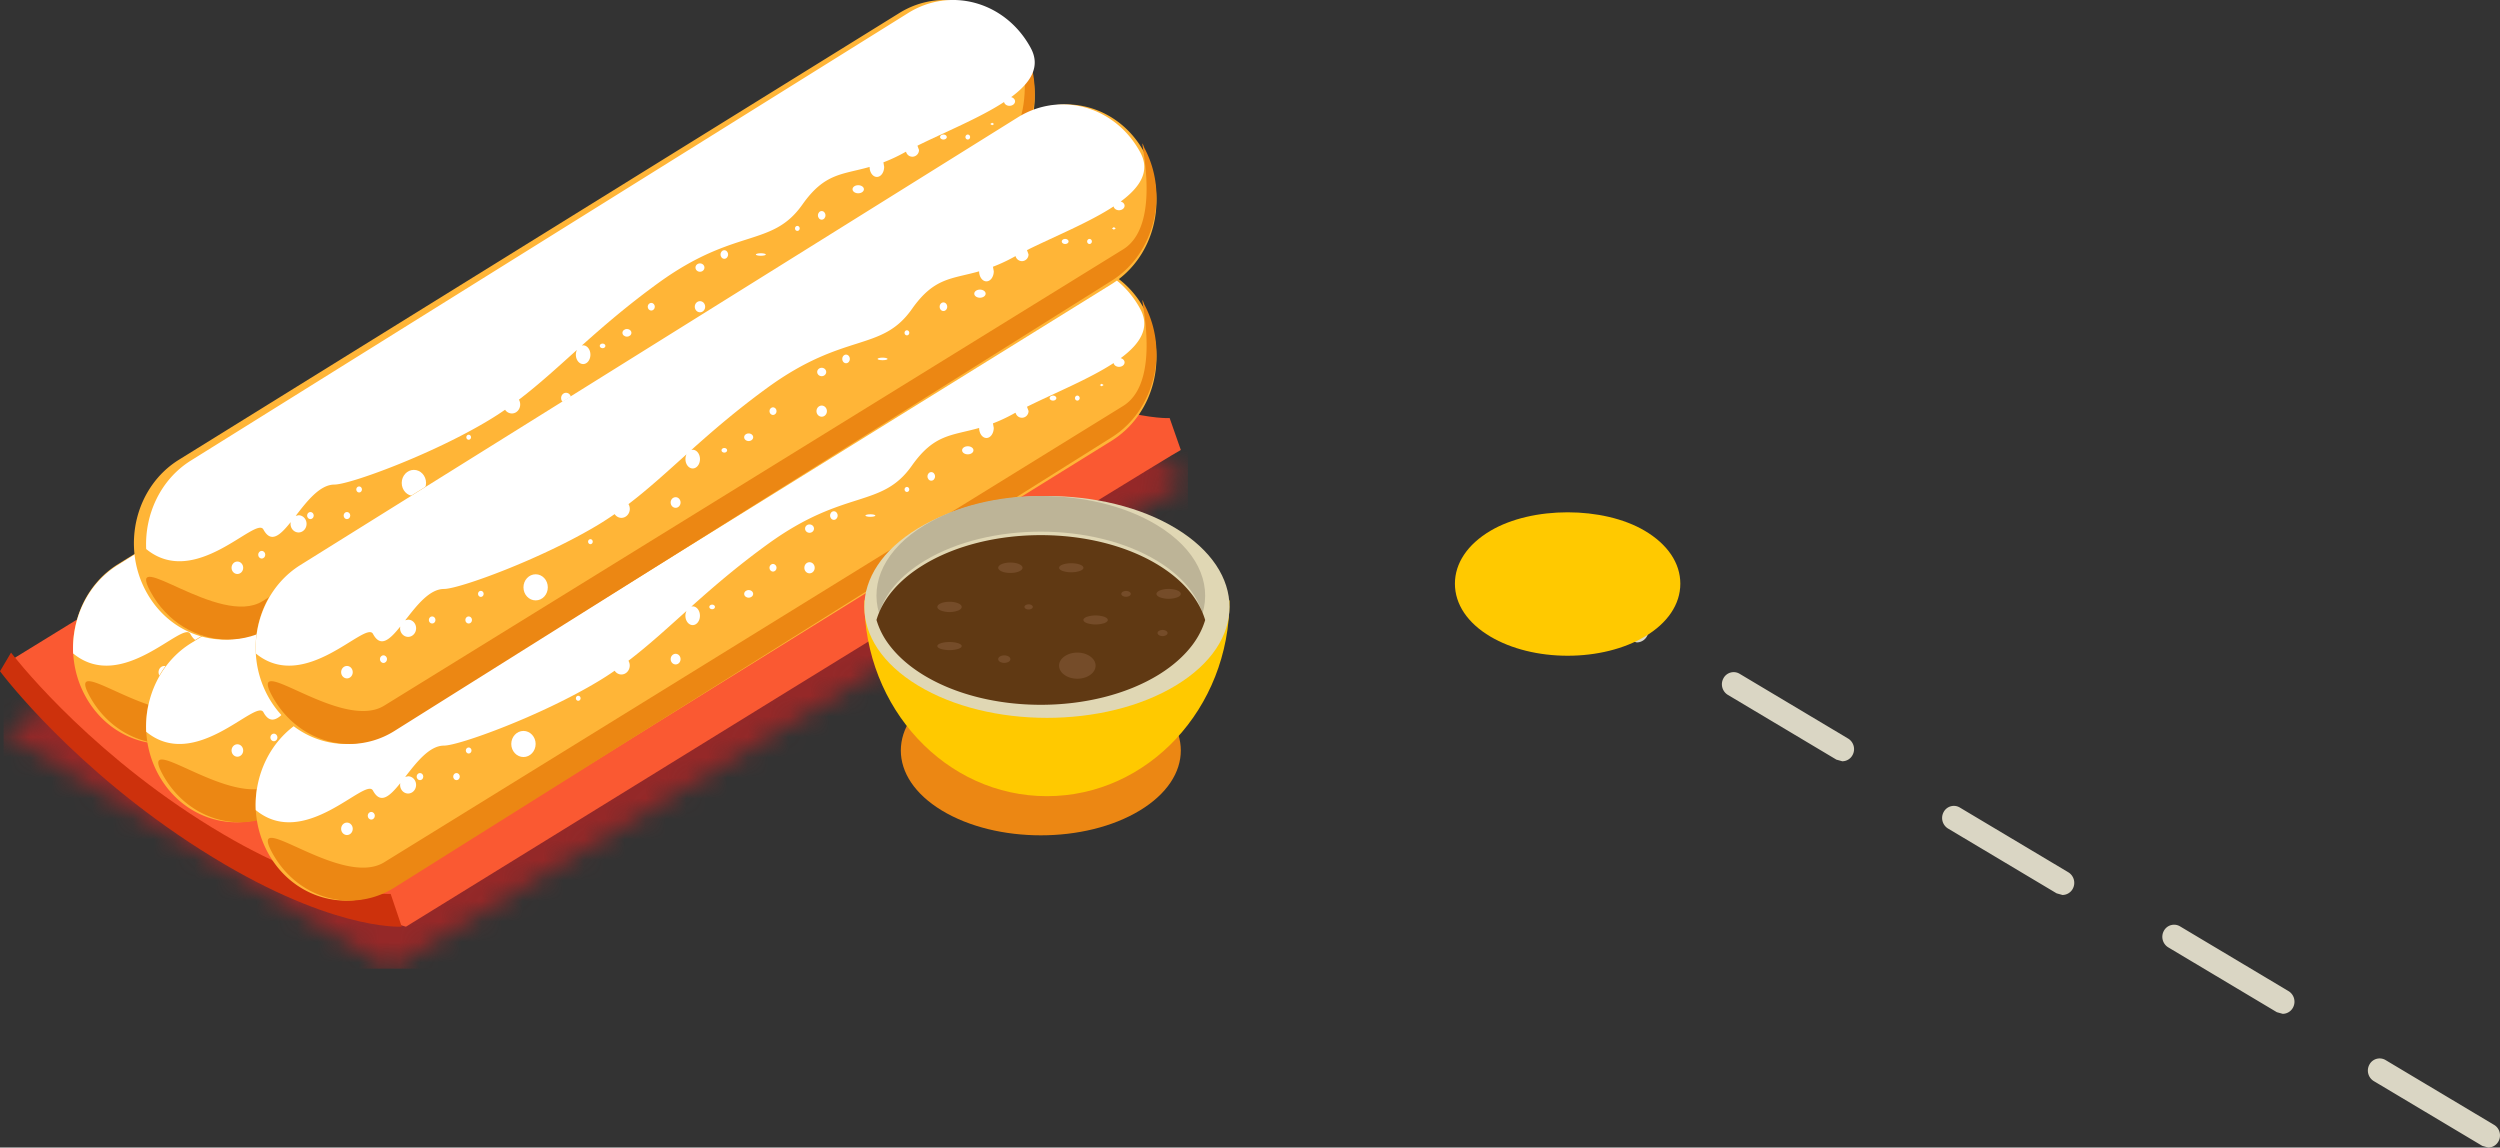 <svg xmlns="http://www.w3.org/2000/svg" xmlns:xlink="http://www.w3.org/1999/xlink" width="122" height="56" viewBox="0 0 122 56">
    <rect x="0" y="0" width="122" height="56" fill="#333333" stroke="none"/>
    <defs>
        <path id="a" d="M19.03 35.806L.176 24.26 39.115.4 57.97 11.944z"/>
    </defs>
    <g fill="none" fill-rule="evenodd">
        <g transform="translate(0 11.465)">
            <mask id="b" fill="#fff">
                <use xlink:href="#a"/>
            </mask>
            <path fill="#952828" d="M.175 35.806H57.97V.399H.175z" mask="url(#b)"/>
        </g>
        <path fill="#FA5932" d="M19.81 45.223C6.114 41.3.74 32.369.594 32.18L38.41 8.917s3.429 4.362 9.335 7.996c5.93 3.649 9.3 3.492 9.335 3.49l.544 1.556c-.148.01-37.814 23.264-37.814 23.264"/>
        <path fill="#CD310C" d="M9.803 41.473C3.63 37.55.144 32.95 0 32.757l.54-.909-.27.454.268-.455c.035.044 3.406 4.474 9.265 8.198 5.884 3.741 9.228 3.582 9.262 3.579l.539 1.596c-.146.008-3.632.175-9.801-3.747"/>
        <path fill="#FFB537" d="M7.97 36.306c-1.517 0-2.994-.84-3.81-2.345-1.22-2.247-.505-5.125 1.6-6.43l35.157-21.8c2.102-1.303 4.795-.538 6.011 1.708 1.222 2.248.507 5.126-1.596 6.429L10.175 35.67a4.18 4.18 0 0 1-2.205.636"/>
        <path fill="#EC8713" d="M8.151 36.306c-1.51 0-2.98-.847-3.792-2.363-1.215-2.264 3.396 1.8 5.489.485l36.06-22.264c2.091-1.314.56-6.228 1.023-4.946 1.216 2.265.504 5.165-1.589 6.478L10.347 35.665a4.124 4.124 0 0 1-2.196.64"/>
        <path fill="#FFF" d="M30.814 18.79c0-.113-.098-.205-.22-.205-.12 0-.22.092-.22.205 0 .113.1.205.22.205.122 0 .22-.092.22-.205M32.376 17.943c-.101 0-.185.093-.185.21 0 .116.084.21.185.21.103 0 .185-.094.185-.21 0-.117-.082-.21-.185-.21M33.564 17.454c-.133 0-.242.027-.242.061 0 .035.109.063.242.063.134 0 .243-.028.243-.063 0-.034-.109-.06-.243-.06M35.347 16.755c-.064 0-.116.055-.116.124 0 .068.052.124.116.124.063 0 .115-.056.115-.124 0-.069-.052-.124-.115-.124M37.128 15.395c-.1 0-.184.094-.184.21 0 .117.084.21.184.21.103 0 .185-.093.185-.21 0-.116-.082-.21-.185-.21M38.318 14.77c-.154 0-.278.088-.278.198 0 .109.124.198.278.198.153 0 .276-.089.276-.198 0-.11-.123-.198-.276-.198M42.477 11.66c-.093 0-.168.055-.168.124 0 .068.075.123.168.123.09 0 .164-.055.164-.123 0-.07-.075-.124-.164-.124M44.852 11.722l-.093.061.093.062.092-.062-.092-.061M44.258 11.66c-.065 0-.116.055-.116.124 0 .068.05.123.116.123.064 0 .115-.055.115-.123 0-.07-.051-.124-.115-.124M27.623 21.789c-.12 0-.218.083-.218.185 0 .103.098.186.218.186.122 0 .22-.083.22-.186 0-.102-.098-.185-.22-.185"/>
        <path fill="#FFF" d="M46.738 7.443c-1.21-2.25-3.892-3.016-5.985-1.711L5.749 27.572c-1.47.917-2.259 2.609-2.18 4.316 2.392 1.968 5.357-1.625 5.718-.955.374.694.819.286 1.334-.355l-.007.082c0 .233.175.42.39.42.216 0 .39-.187.39-.42 0-.231-.174-.42-.39-.42l-.14.029c.55-.71 1.18-1.526 1.887-1.526.75 0 4.757-1.46 7.542-3.142.274-.164.538-.336.79-.511.075.11.195.183.33.183.226 0 .408-.197.408-.439a.452.452 0 0 0-.062-.233c.956-.728 1.84-1.542 2.83-2.43a.577.577 0 0 0-.05.234c0 .252.159.456.355.456.195 0 .354-.204.354-.456s-.16-.456-.354-.456l-.065.008c1.044-.934 2.215-1.95 3.718-3.041 3.771-2.739 5.555-1.722 7.042-3.834 1.09-1.546 1.933-1.456 3.284-1.84.001.27.16.488.356.488.197 0 .355-.22.355-.493l-.039-.22c.322-.122.67-.28 1.052-.492l.052-.028c.036.141.16.246.312.246.178 0 .32-.146.32-.328l-.073-.21c1.321-.659 3.023-1.344 4.227-2.131.019.104.127.186.263.186.15 0 .271-.098.271-.22 0-.097-.08-.176-.188-.205.945-.697 1.451-1.478.957-2.392"/>
        <path fill="#FFF" d="M26.435 21.861c-.077 0-.138.051-.138.113 0 .064.061.114.138.114.077 0 .14-.05.14-.114 0-.062-.063-.113-.14-.113M28.812 19.878c-.095 0-.173.083-.173.186s.078.186.173.186c.095 0 .173-.083.173-.186s-.078-.186-.173-.186M19.306 26.946c-.064 0-.115.056-.115.124s.051.124.115.124c.065 0 .116-.056.116-.124s-.051-.124-.116-.124M16.636 28.025c-.33 0-.596.286-.596.638 0 .35.266.636.596.636.328 0 .592-.285.592-.636 0-.352-.264-.638-.592-.638M14.555 28.832c-.076 0-.14.066-.14.149 0 .082.064.149.14.149.076 0 .138-.067.138-.15 0-.082-.062-.148-.138-.148M12.18 30.081c-.092 0-.163.078-.163.174 0 .095.071.173.162.173.089 0 .16-.078.16-.173 0-.096-.071-.174-.16-.174M8.02 32.498c-.157 0-.283.137-.283.305 0 .167.126.304.284.304.157 0 .282-.137.282-.304 0-.168-.125-.305-.282-.305M9.801 32.617c-.095 0-.172.083-.172.185 0 .103.077.186.172.186.096 0 .174-.083.174-.186 0-.102-.078-.185-.174-.185M13.366 30.081c-.09 0-.161.078-.161.174 0 .095.072.173.161.173.09 0 .162-.078.162-.173 0-.096-.073-.174-.162-.174M24.06 24.262c-.134 0-.242.117-.242.26 0 .143.108.26.242.26s.241-.117.241-.26c0-.143-.107-.26-.241-.26M31.188 19.791c-.14 0-.255.122-.255.272 0 .15.115.273.255.273s.255-.122.255-.273c0-.15-.114-.272-.255-.272"/>
        <path fill="#FFB537" d="M11.533 40.127c-1.517 0-2.992-.84-3.81-2.344-1.218-2.248-.503-5.126 1.599-6.429L44.478 9.552c2.103-1.302 4.796-.537 6.015 1.708 1.222 2.248.505 5.126-1.598 6.43L13.737 39.491a4.174 4.174 0 0 1-2.204.636"/>
        <path fill="#EC8713" d="M11.716 40.127c-1.51 0-2.979-.846-3.793-2.362-1.213-2.265 3.396 1.799 5.488.486l36.06-22.266c2.093-1.313.56-6.228 1.025-4.945 1.216 2.264.503 5.165-1.591 6.478L13.909 39.486a4.118 4.118 0 0 1-2.193.641"/>
        <path fill="#FFF" d="M34.377 22.611c0-.113-.097-.204-.218-.204-.122 0-.219.091-.219.204 0 .113.097.205.219.205.12 0 .218-.092.218-.205M35.94 21.765c-.102 0-.184.093-.184.21 0 .116.082.21.183.21.104 0 .186-.094.186-.21 0-.117-.082-.21-.186-.21M37.13 21.275c-.136 0-.244.028-.244.062s.108.063.243.063c.134 0 .242-.029.242-.063s-.108-.062-.242-.062M38.911 19.94c-.064 0-.115.055-.115.123s.05.125.115.125c.064 0 .115-.057.115-.125s-.051-.123-.115-.123M40.694 19.217c-.103 0-.186.093-.186.21 0 .116.083.21.186.21.1 0 .184-.094.184-.21 0-.117-.083-.21-.184-.21M41.88 17.955c-.152 0-.276.088-.276.197 0 .11.124.199.277.199.153 0 .277-.089.277-.199 0-.11-.124-.197-.277-.197M46.04 15.481c-.092 0-.165.056-.165.124 0 .069.073.124.165.124.092 0 .164-.055.164-.124 0-.068-.072-.124-.164-.124M48.415 14.907l-.092.061.092.062.094-.062-.094-.061M47.823 15.481c-.065 0-.117.056-.117.124a.12.12 0 0 0 .117.124c.062 0 .115-.055.115-.124 0-.068-.053-.124-.115-.124M31.187 25.61c-.121 0-.219.084-.219.186 0 .103.098.186.22.186.121 0 .22-.083.22-.186 0-.102-.099-.186-.22-.186"/>
        <path fill="#FFF" d="M50.303 11.265c-1.214-2.25-3.894-3.016-5.989-1.712L9.312 31.394c-1.468.916-2.257 2.61-2.178 4.315 2.39 1.97 5.357-1.625 5.72-.954.373.693.816.285 1.331-.357l-.005.083c0 .233.171.421.389.421.216 0 .39-.188.39-.421 0-.231-.174-.42-.39-.42l-.142.03c.553-.71 1.18-1.527 1.892-1.527.744 0 4.753-1.461 7.539-3.142.272-.164.535-.335.79-.512.074.111.194.184.33.184.225 0 .407-.196.407-.438a.44.44 0 0 0-.064-.234c.958-.728 1.844-1.542 2.836-2.432a.55.55 0 0 0-.054.236c0 .253.159.457.354.457.196 0 .356-.204.356-.457 0-.252-.16-.456-.356-.456l-.065.008c1.045-.933 2.216-1.949 3.72-3.04 3.768-2.74 5.553-1.723 7.042-3.836 1.089-1.546 1.93-1.456 3.282-1.84 0 .27.16.49.355.49.196 0 .358-.221.358-.494l-.04-.218a8.21 8.21 0 0 0 1.051-.495l.051-.027a.326.326 0 0 0 .312.248.327.327 0 0 0 .323-.33l-.077-.21c1.324-.659 3.024-1.344 4.229-2.131.02.104.128.185.263.185.15 0 .272-.097.272-.218 0-.097-.08-.177-.189-.206.943-.698 1.453-1.477.959-2.391"/>
        <path fill="#FFF" d="M30.001 25.683c-.077 0-.14.05-.14.112 0 .063.063.114.14.114.076 0 .137-.05.137-.114 0-.062-.061-.112-.137-.112M32.375 23.7c-.095 0-.172.083-.172.185 0 .103.077.186.172.186.097 0 .174-.083.174-.186 0-.102-.077-.186-.174-.186M22.87 30.768c-.062 0-.114.056-.114.124s.052.124.114.124c.066 0 .117-.056.117-.124s-.051-.124-.117-.124M20.2 31.847c-.33 0-.596.285-.596.637 0 .35.265.637.596.637.328 0 .592-.286.592-.637 0-.352-.264-.637-.592-.637M18.12 32.654c-.078 0-.14.067-.14.148 0 .083.062.149.14.149.076 0 .138-.066.138-.149 0-.081-.062-.148-.139-.148M15.742 33.903c-.088 0-.161.078-.161.173 0 .096.073.174.161.174.09 0 .162-.078.162-.174 0-.095-.073-.173-.162-.173M11.583 36.32c-.155 0-.283.136-.283.304 0 .168.128.304.283.304.158 0 .285-.136.285-.304 0-.168-.127-.304-.285-.304M13.367 35.802c-.097 0-.173.083-.173.185 0 .103.076.185.173.185.095 0 .172-.082.172-.185 0-.102-.077-.185-.172-.185M16.932 33.903c-.09 0-.163.078-.163.173 0 .096.073.174.163.174.089 0 .16-.078.16-.174 0-.095-.071-.173-.16-.173M27.624 28.084c-.134 0-.242.117-.242.26 0 .143.108.26.242.26s.242-.117.242-.26c0-.143-.108-.26-.242-.26M34.158 23.613c-.14 0-.253.121-.253.272 0 .15.113.272.253.272s.254-.121.254-.272c0-.15-.114-.272-.254-.272"/>
        <path fill="#FFB537" d="M16.88 43.949c-1.518 0-2.995-.839-3.81-2.343-1.219-2.248-.504-5.125 1.6-6.43l35.155-21.802c2.104-1.302 4.798-.538 6.016 1.708 1.219 2.248.505 5.126-1.599 6.43L19.084 43.314a4.167 4.167 0 0 1-2.203.635"/>
        <path fill="#EC8713" d="M17.063 43.949c-1.51 0-2.981-.845-3.794-2.361-1.212-2.265 3.396 1.8 5.49.485l36.059-22.267c2.093-1.312.562-6.228 1.025-4.945 1.214 2.265.504 5.165-1.59 6.48L19.257 43.308a4.11 4.11 0 0 1-2.194.64"/>
        <path fill="#FFF" d="M39.723 25.796c0-.113-.097-.204-.218-.204-.122 0-.218.09-.218.204 0 .113.096.205.218.205.12 0 .218-.092.218-.205M40.694 24.949c-.104 0-.186.093-.186.21 0 .116.082.21.186.21.1 0 .184-.094.184-.21 0-.117-.083-.21-.184-.21M42.476 25.097c-.135 0-.243.028-.243.062s.108.062.243.062c.133 0 .241-.028.241-.062s-.108-.062-.241-.062M44.257 23.762c-.064 0-.115.055-.115.123s.051.124.115.124.116-.056.116-.124-.052-.123-.116-.123M45.446 23.038c-.103 0-.185.093-.185.21 0 .116.082.21.185.21.102 0 .184-.094.184-.21 0-.117-.082-.21-.184-.21M47.227 21.777c-.153 0-.277.088-.277.197 0 .11.124.198.277.198.155 0 .278-.088.278-.198 0-.11-.123-.197-.278-.197M51.386 19.303c-.09 0-.166.056-.166.125 0 .067.075.123.166.123.091 0 .166-.056.166-.123 0-.07-.075-.125-.166-.125M53.763 18.728l-.093.062.093.062.092-.062-.092-.062M52.574 19.303c-.064 0-.116.056-.116.125 0 .067.052.123.116.123.063 0 .116-.056.116-.123 0-.07-.053-.125-.116-.125M36.534 28.795c-.12 0-.218.084-.218.187 0 .102.098.185.218.185.122 0 .22-.083.22-.185 0-.103-.098-.187-.22-.187"/>
        <path fill="#FFF" d="M55.65 15.086c-1.213-2.25-3.894-3.015-5.988-1.711L14.66 35.215c-1.47.916-2.259 2.61-2.18 4.316 2.39 1.969 5.357-1.625 5.718-.954.374.693.818.285 1.335-.357l-.008.084c0 .232.174.42.39.42.216 0 .39-.188.39-.42 0-.232-.174-.421-.39-.421l-.142.03c.553-.71 1.182-1.527 1.892-1.527.745 0 4.754-1.462 7.538-3.142.273-.164.537-.335.792-.512.074.11.192.183.328.183.226 0 .408-.195.408-.438a.462.462 0 0 0-.063-.233c.958-.73 1.842-1.542 2.834-2.43a.531.531 0 0 0-.055.233c0 .253.16.458.357.458.195 0 .353-.205.353-.458 0-.252-.158-.456-.353-.456l-.066.009c1.044-.934 2.217-1.95 3.719-3.04 3.77-2.74 5.555-1.723 7.042-3.836 1.09-1.546 1.932-1.456 3.283-1.84 0 .27.159.49.356.49.197 0 .356-.222.356-.494l-.038-.22c.32-.122.67-.28 1.05-.494l.053-.026c.036.142.16.246.31.246.18 0 .324-.146.324-.329l-.076-.208c1.32-.66 3.022-1.345 4.227-2.132.02.104.127.185.264.185.15 0 .271-.097.271-.218 0-.097-.08-.177-.19-.206.944-.697 1.453-1.477.96-2.392"/>
        <path fill="#FFF" d="M34.753 29.505c-.078 0-.14.05-.14.113s.062.113.14.113c.076 0 .138-.05.138-.113s-.062-.113-.138-.113M37.722 27.521c-.095 0-.173.083-.173.186s.078.186.173.186c.095 0 .174-.083.174-.186s-.079-.186-.174-.186M28.217 33.952c-.064 0-.115.057-.115.124 0 .069.051.124.115.124.065 0 .117-.055.117-.124 0-.067-.052-.124-.117-.124M25.546 35.669c-.328 0-.596.286-.596.637 0 .35.268.637.596.637.326 0 .593-.287.593-.637 0-.351-.267-.637-.593-.637M22.871 36.476c-.076 0-.139.067-.139.148 0 .082.063.149.14.149.075 0 .138-.067.138-.149 0-.081-.063-.148-.139-.148M20.496 37.724c-.09 0-.163.078-.163.174 0 .096.073.174.163.174.088 0 .16-.078.16-.174 0-.096-.072-.174-.16-.174M16.932 40.142c-.158 0-.285.136-.285.304 0 .168.127.304.285.304.155 0 .282-.136.282-.304 0-.168-.127-.304-.282-.304M18.118 39.623c-.097 0-.172.083-.172.186 0 .102.075.186.172.186.096 0 .174-.084.174-.186 0-.103-.078-.186-.174-.186M22.278 37.724c-.09 0-.162.078-.162.174 0 .096.072.174.162.174.088 0 .16-.078.16-.174 0-.096-.072-.174-.16-.174M32.97 31.905c-.132 0-.242.117-.242.26 0 .144.11.26.243.26.134 0 .241-.116.241-.26 0-.143-.107-.26-.241-.26M39.505 27.435c-.141 0-.253.121-.253.273 0 .15.112.271.253.271.139 0 .253-.121.253-.271 0-.152-.114-.273-.253-.273"/>
        <path fill="#FFB537" d="M10.942 31.21c-1.52 0-2.996-.84-3.812-2.344-1.22-2.247-.504-5.125 1.597-6.428L43.887.636C45.989-.667 48.683.097 49.9 2.344c1.22 2.247.505 5.126-1.598 6.429L13.145 30.575a4.165 4.165 0 0 1-2.203.635"/>
        <path fill="#EC8713" d="M11.124 31.21c-1.513 0-2.982-.846-3.794-2.362-1.216-2.264 3.395 1.8 5.487.486l36.06-22.267c2.094-1.312.56-6.227 1.026-4.945 1.213 2.264.502 5.165-1.59 6.479L13.316 30.57c-.693.434-1.45.64-2.193.64"/>
        <path fill="#FFF" d="M34.377 13.057c0-.112-.097-.204-.218-.204-.122 0-.22.092-.22.204 0 .114.098.205.22.205.12 0 .218-.091.218-.205M35.346 12.21c-.101 0-.184.094-.184.21 0 .116.083.21.184.21.103 0 .185-.094.185-.21 0-.116-.082-.21-.185-.21M37.129 12.358c-.134 0-.243.028-.243.063 0 .033.109.061.243.061s.242-.028.242-.061c0-.035-.108-.063-.242-.063M38.91 11.023c-.064 0-.115.055-.115.123 0 .069.051.124.116.124.063 0 .115-.055.115-.124 0-.068-.052-.123-.115-.123M40.099 10.299c-.102 0-.184.094-.184.21 0 .116.082.211.184.211s.184-.095.184-.21c0-.117-.082-.211-.184-.211M41.881 9.038c-.154 0-.278.088-.278.197 0 .11.124.198.278.198.153 0 .278-.088.278-.198 0-.109-.125-.197-.278-.197M46.04 6.564c-.092 0-.166.056-.166.124s.074.123.165.123c.092 0 .166-.055.166-.123s-.074-.124-.166-.124M48.416 5.99l-.092.062.092.06.092-.06-.092-.063M47.228 6.564c-.064 0-.116.056-.116.124s.052.123.116.123c.063 0 .115-.055.115-.123s-.052-.124-.115-.124M30.593 16.056c-.12 0-.218.084-.218.186 0 .103.098.186.218.186.122 0 .22-.083.22-.186 0-.102-.098-.186-.22-.186"/>
        <path fill="#FFF" d="M50.304 2.348C49.092.098 46.409-.67 44.316.637L9.312 22.477c-1.467.915-2.257 2.61-2.178 4.316 2.393 1.967 5.357-1.626 5.719-.955.375.693.817.285 1.332-.357l-.007.084c0 .23.175.419.392.419.215 0 .39-.188.39-.42 0-.231-.175-.42-.39-.42l-.14.03c.548-.71 1.178-1.527 1.89-1.527.744 0 4.753-1.461 7.538-3.142.273-.164.534-.334.79-.51a.4.4 0 0 0 .331.182c.226 0 .406-.196.406-.439a.46.46 0 0 0-.062-.234c.956-.728 1.842-1.54 2.831-2.429a.557.557 0 0 0-.052.234c0 .253.159.457.356.457.196 0 .354-.204.354-.457 0-.252-.158-.456-.354-.456l-.065.008c1.044-.933 2.216-1.949 3.718-3.04 3.77-2.74 5.554-1.723 7.044-3.836 1.089-1.546 1.929-1.455 3.282-1.839 0 .27.159.488.355.488.197 0 .355-.22.355-.493l-.036-.219c.32-.122.669-.28 1.05-.492l.053-.028a.32.32 0 0 0 .31.246.326.326 0 0 0 .323-.329l-.076-.209c1.323-.66 3.021-1.343 4.227-2.132.021.104.129.186.264.186.15 0 .273-.098.273-.22 0-.096-.082-.176-.19-.205.944-.698 1.451-1.478.959-2.391"/>
        <path fill="#FFF" d="M29.407 16.766c-.077 0-.14.05-.14.113 0 .062.063.113.14.113.076 0 .137-.05.137-.113 0-.062-.061-.113-.137-.113M31.783 14.782c-.097 0-.174.083-.174.186 0 .102.077.186.174.186.095 0 .172-.084.172-.186 0-.103-.077-.186-.172-.186M22.872 21.214c-.065 0-.116.056-.116.124s.051.123.116.123c.063 0 .115-.055.115-.123s-.052-.124-.115-.124M20.197 22.93c-.327 0-.593.286-.593.637 0 .352.266.637.593.637.33 0 .595-.285.595-.637 0-.351-.266-.637-.595-.637M17.526 23.737c-.078 0-.14.067-.14.148 0 .083.062.149.14.149.075 0 .137-.066.137-.149 0-.081-.062-.148-.137-.148M15.148 24.986c-.089 0-.161.077-.161.173 0 .096.072.174.16.174.09 0 .163-.078.163-.174 0-.096-.072-.173-.162-.173M11.583 27.403c-.156 0-.283.136-.283.305 0 .167.127.303.283.303.158 0 .285-.136.285-.303 0-.169-.127-.305-.285-.305M12.773 26.884c-.097 0-.173.084-.173.186 0 .103.076.186.173.186.096 0 .172-.083.172-.186 0-.102-.076-.186-.172-.186M16.93 24.986c-.089 0-.16.077-.16.173 0 .096.071.174.16.174.09 0 .162-.078.162-.174 0-.096-.072-.173-.161-.173M27.623 19.167c-.134 0-.241.116-.241.26 0 .144.107.26.241.26s.243-.116.243-.26c0-.144-.11-.26-.243-.26M34.16 14.696c-.141 0-.255.121-.255.272 0 .15.114.272.255.272.139 0 .252-.122.252-.272 0-.15-.113-.272-.252-.272"/>
        <path fill="#FFB537" d="M16.881 36.306c-1.518 0-2.994-.84-3.812-2.345-1.217-2.246-.504-5.124 1.6-6.428L49.826 5.73c2.103-1.304 4.797-.537 6.015 1.709 1.219 2.246.505 5.124-1.598 6.428L19.085 35.672a4.179 4.179 0 0 1-2.204.634"/>
        <path fill="#EC8713" d="M17.064 36.306c-1.511 0-2.98-.846-3.795-2.363-1.211-2.264 3.397 1.8 5.489.487l36.06-22.267c2.092-1.313.56-6.227 1.026-4.945 1.213 2.264.502 5.164-1.591 6.478l-34.996 21.97a4.122 4.122 0 0 1-2.193.64"/>
        <path fill="#FFF" d="M40.319 18.153c0-.113-.1-.205-.22-.205s-.22.092-.22.205c0 .113.1.205.22.205s.22-.092.22-.205M41.288 17.305c-.103 0-.185.095-.185.211 0 .117.082.21.185.21.102 0 .183-.093.183-.21 0-.116-.081-.21-.183-.21M43.07 17.454c-.135 0-.242.028-.242.063 0 .033.107.06.241.06.135 0 .242-.027.242-.06 0-.035-.107-.063-.242-.063M44.259 16.118c-.066 0-.117.055-.117.124a.12.12 0 0 0 .117.124c.062 0 .114-.056.114-.124 0-.07-.052-.124-.114-.124M46.04 14.758c-.103 0-.185.095-.185.21 0 .117.082.21.185.21.101 0 .184-.093.184-.21 0-.115-.083-.21-.184-.21M47.821 14.133c-.152 0-.276.089-.276.198 0 .11.124.198.276.198.153 0 .278-.089.278-.198 0-.11-.125-.198-.278-.198M51.98 11.66c-.092 0-.165.056-.165.123 0 .07.073.124.165.124.091 0 .166-.055.166-.124 0-.067-.075-.123-.166-.123M54.358 11.084l-.094.062.094.063.09-.063-.09-.062M53.169 11.66c-.065 0-.116.056-.116.123 0 .07.051.124.116.124.063 0 .115-.055.115-.124 0-.067-.052-.123-.115-.123M36.535 21.152c-.121 0-.22.083-.22.185 0 .103.099.186.22.186.12 0 .22-.083.22-.186 0-.102-.1-.185-.22-.185"/>
        <path fill="#FFF" d="M55.65 7.444c-1.212-2.25-3.894-3.018-5.988-1.712l-35.001 21.84c-1.47.916-2.259 2.61-2.18 4.316 2.393 1.968 5.358-1.626 5.72-.955.372.694.816.286 1.332-.356l-.01.083c0 .232.178.42.393.42.215 0 .39-.188.39-.42 0-.232-.175-.42-.39-.42l-.141.03c.552-.71 1.18-1.528 1.89-1.528.747 0 4.754-1.46 7.54-3.14.273-.166.534-.336.789-.513.074.11.195.183.33.183.225 0 .41-.196.41-.438a.473.473 0 0 0-.064-.234c.957-.728 1.841-1.54 2.832-2.43a.551.551 0 0 0-.052.235c0 .252.159.456.354.456.196 0 .355-.204.355-.456s-.159-.456-.355-.456l-.064.007c1.044-.933 2.216-1.948 3.717-3.04 3.77-2.74 5.557-1.722 7.044-3.835 1.088-1.547 1.929-1.456 3.28-1.84.002.27.16.489.357.489.198 0 .358-.221.358-.493l-.04-.22c.32-.122.67-.28 1.052-.492l.05-.028a.327.327 0 0 0 .312.247.326.326 0 0 0 .322-.33l-.075-.209c1.322-.658 3.023-1.343 4.227-2.132.02.106.129.187.263.187.15 0 .273-.099.273-.219 0-.098-.081-.178-.19-.206.945-.697 1.453-1.478.96-2.391"/>
        <path fill="#FFF" d="M35.347 21.861c-.077 0-.139.051-.139.113 0 .063.062.114.139.114.076 0 .138-.051.138-.114 0-.062-.062-.113-.138-.113M37.722 19.878c-.094 0-.172.082-.172.186 0 .102.078.186.172.186.097 0 .174-.084.174-.186 0-.104-.077-.186-.174-.186M28.812 26.31c-.063 0-.115.055-.115.123 0 .069.052.124.115.124.064 0 .115-.055.115-.124 0-.068-.051-.124-.115-.124M26.14 28.025c-.33 0-.595.286-.595.637 0 .352.265.637.595.637.33 0 .593-.285.593-.637 0-.351-.263-.637-.593-.637M23.465 28.832c-.076 0-.138.066-.138.149 0 .081.062.149.138.149.076 0 .138-.068.138-.15 0-.082-.062-.148-.138-.148M21.09 30.081c-.09 0-.162.078-.162.174 0 .096.072.173.161.173.09 0 .162-.077.162-.173 0-.096-.072-.174-.162-.174M16.932 32.498c-.157 0-.285.137-.285.305 0 .167.128.304.285.304.156 0 .282-.137.282-.304 0-.168-.126-.305-.282-.305M18.713 31.98c-.095 0-.173.082-.173.186 0 .102.078.186.173.186.095 0 .173-.084.173-.186 0-.104-.078-.186-.173-.186M22.871 30.081c-.09 0-.162.078-.162.174 0 .096.072.173.162.173.09 0 .162-.077.162-.173 0-.096-.073-.174-.162-.174M32.97 24.263c-.134 0-.242.115-.242.259 0 .144.108.26.243.26.133 0 .241-.116.241-.26 0-.144-.108-.26-.241-.26M40.099 19.791c-.14 0-.255.122-.255.273 0 .15.115.272.255.272s.255-.122.255-.272c0-.15-.116-.273-.255-.273"/>
        <path fill="#EC8713" d="M50.792 40.764c-1.749 0-3.496-.404-4.83-1.212-2.669-1.617-2.669-4.238 0-5.856 1.334-.808 3.081-1.212 4.83-1.212s3.497.404 4.83 1.212c2.669 1.618 2.669 4.24 0 5.856-1.333.808-3.081 1.212-4.83 1.212"/>
        <path fill="#FFC900" d="M60 29.3c0 5.275-3.99 9.553-8.912 9.553-4.92 0-8.91-4.278-8.91-9.554H60"/>
        <path fill="#E0D7B4" d="M57.389 33.446c-3.477 2.114-9.123 2.114-12.602 0-3.478-2.112-3.478-5.543 0-7.658 3.48-2.112 9.125-2.112 12.602 0 3.481 2.115 3.481 5.546 0 7.658"/>
        <path fill="#BDB497" d="M58.684 29.936c-.283-.942-1.023-1.843-2.223-2.57-3.133-1.895-8.21-1.895-11.34 0-1.2.725-1.94 1.627-2.22 2.567-.454-1.516.287-3.138 2.22-4.307 3.13-1.896 8.207-1.896 11.34 0 1.933 1.171 2.674 2.792 2.223 4.31"/>
        <path fill="#603913" d="M58.812 30.258c-.122.415-.33.826-.622 1.215-.394.522-.937 1.013-1.634 1.445-3.187 1.969-8.346 1.969-11.528 0-.697-.432-1.24-.923-1.633-1.445a3.76 3.76 0 0 1-.623-1.22c.284-.974 1.036-1.91 2.256-2.663 3.182-1.967 8.341-1.967 11.525 0 1.22.755 1.972 1.69 2.259 2.668"/>
        <path fill="#754C29" d="M55.114 29.082a.34.34 0 0 1-.326 0c-.09-.056-.09-.146 0-.202a.337.337 0 0 1 .326 0c.09.056.09.146 0 .202M52.698 27.864a1.408 1.408 0 0 1-.84 0c-.233-.087-.233-.227 0-.313.232-.086.607-.086.84 0 .231.086.231.226 0 .313M53.885 30.41a1.4 1.4 0 0 1-.84 0c-.232-.086-.232-.225 0-.312a1.41 1.41 0 0 1 .84 0c.233.087.233.226 0 .313M56.905 30.998a.357.357 0 0 1-.345 0c-.095-.06-.095-.153 0-.213a.36.36 0 0 1 .345 0c.096.06.096.154 0 .213M46.757 29.795a1.237 1.237 0 0 1-.84 0c-.232-.098-.232-.256 0-.355.232-.098.608-.098.84 0 .232.099.232.257 0 .355M49.22 32.296a.443.443 0 0 1-.422 0c-.114-.072-.114-.189 0-.26a.44.44 0 0 1 .422 0c.116.071.116.188 0 .26M50.341 29.707a.3.3 0 0 1-.287 0c-.08-.05-.08-.13 0-.178.08-.05.208-.05.287 0 .08.049.08.129 0 .178M46.756 31.669a1.549 1.549 0 0 1-.839 0c-.233-.078-.233-.204 0-.28.232-.078.608-.078.839 0 .233.076.233.202 0 .28M49.727 27.887c-.233.098-.61.098-.841 0-.23-.1-.23-.26 0-.36.231-.099.608-.099.84 0 .233.1.233.26 0 .36M53.204 32.934c-.347.25-.912.25-1.26 0-.348-.248-.348-.652 0-.9.348-.25.913-.25 1.26 0 .348.248.348.652 0 .9M57.45 29.151a1.29 1.29 0 0 1-.84 0c-.232-.094-.232-.246 0-.34.23-.094.609-.094.84 0 .232.094.232.246 0 .34"/>
        <path fill="#DAD6C4" d="M79.873 31.35l-.287-.08-5.298-3.162a.604.604 0 0 1-.21-.812.566.566 0 0 1 .784-.217l5.297 3.164c.276.164.37.527.212.81a.57.57 0 0 1-.498.297zm10.03 5.8l-.287-.08-5.3-3.162a.605.605 0 0 1-.209-.812.564.564 0 0 1 .783-.217l5.3 3.164a.604.604 0 0 1 .211.81.57.57 0 0 1-.497.297zm10.746 6.525l-.286-.08-5.3-3.163a.604.604 0 0 1-.21-.81.564.564 0 0 1 .784-.216l5.3 3.163a.604.604 0 0 1 .21.81.576.576 0 0 1-.498.296zm10.747 5.8l-.286-.08-5.3-3.164a.604.604 0 0 1-.211-.81.566.566 0 0 1 .785-.216l5.3 3.164a.604.604 0 0 1 .209.81.572.572 0 0 1-.497.296zM121.426 56l-.288-.08-5.298-3.163a.603.603 0 0 1-.21-.81.565.565 0 0 1 .784-.217l5.298 3.164c.275.163.37.527.21.81a.572.572 0 0 1-.496.296z"/>
        <path fill="#FFC900" d="M76.5 32c-1.412 0-2.748-.333-3.764-.932-1.12-.662-1.736-1.581-1.736-2.584 0-1.002.617-1.921 1.736-2.583 2.03-1.201 5.499-1.201 7.528 0 1.12.662 1.736 1.58 1.736 2.583 0 1.003-.617 1.922-1.736 2.584-1.014.6-2.35.932-3.763.932z"/>
    </g>
</svg>
